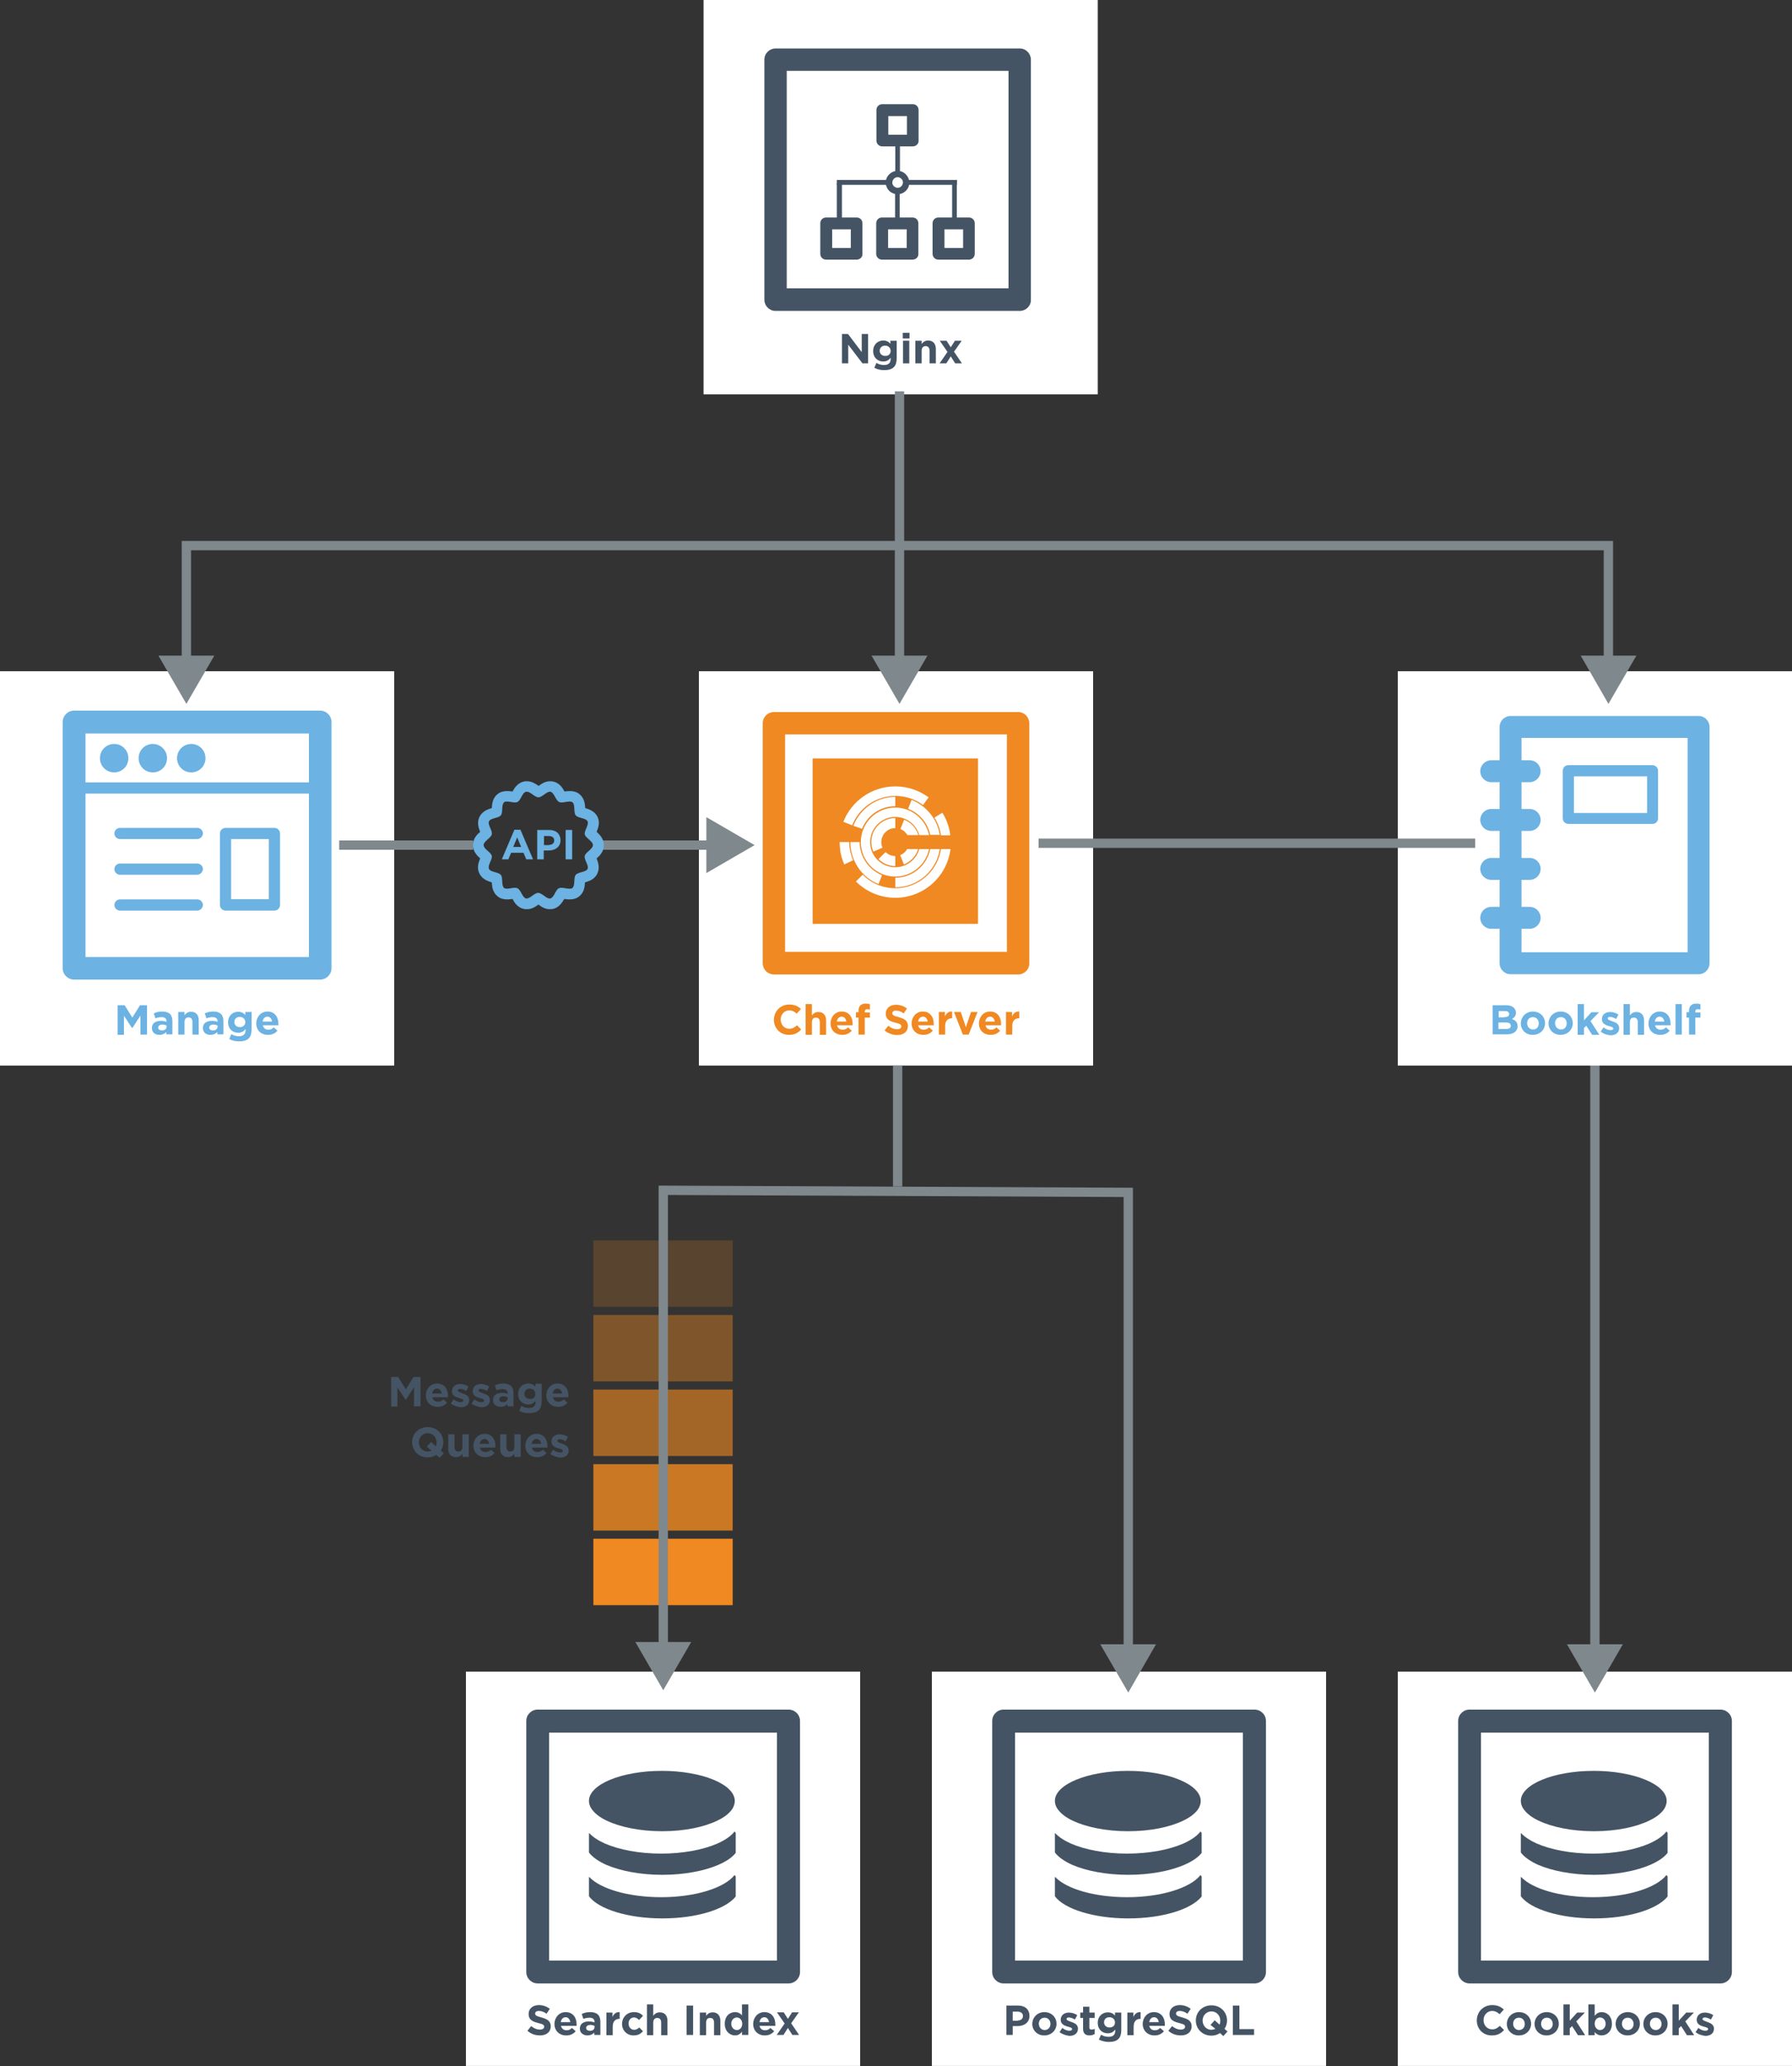 <?xml version="1.0" encoding="utf-8"?>
<!-- Generator: Adobe Illustrator 18.1.1, SVG Export Plug-In . SVG Version: 6.00 Build 0)  -->
<svg version="1.1" id="Layer_1" xmlns="http://www.w3.org/2000/svg" xmlns:xlink="http://www.w3.org/1999/xlink" x="0px" y="0px"
	 viewBox="0 0 769.2 886.5" enable-background="new 0 0 769.2 886.5" xml:space="preserve">
<rect x="0" y="0" width="769.2" height="886.5" fill="#333333" stroke="none"/>
<g>
	<g>
		<g>
			<rect x="302" y="0" fill="#FFFFFF" width="169.2" height="169.2"/>
			<g>
				<path fill="#445464" d="M361.4,143.3h2.6l5.9,7.8v-7.8h2.7v12.6h-2.4l-6.1-8v8h-2.7V143.3z"/>
				<path fill="#445464" d="M375.3,157.8l0.9-2.1c1,0.6,2,0.9,3.3,0.9c1.9,0,2.8-0.9,2.8-2.6v-0.5c-0.8,1-1.7,1.6-3.2,1.6
					c-2.3,0-4.3-1.6-4.3-4.5v0c0-2.9,2.1-4.5,4.3-4.5c1.5,0,2.4,0.6,3.1,1.4v-1.3h2.7v7.5c0,1.7-0.4,3-1.2,3.8
					c-0.9,0.9-2.3,1.3-4.2,1.3C378,158.8,376.6,158.5,375.3,157.8z M382.3,150.6L382.3,150.6c0-1.4-1-2.3-2.4-2.3
					c-1.3,0-2.3,0.9-2.3,2.2v0c0,1.3,1,2.2,2.3,2.2C381.3,152.8,382.3,151.9,382.3,150.6z"/>
				<path fill="#445464" d="M387.5,142.8h2.9v2.4h-2.9V142.8z M387.6,146.2h2.7v9.7h-2.7V146.2z"/>
				<path fill="#445464" d="M392.9,146.2h2.7v1.4c0.6-0.8,1.4-1.5,2.8-1.5c2.1,0,3.3,1.4,3.3,3.6v6.2H399v-5.4c0-1.3-0.6-2-1.7-2
					c-1,0-1.7,0.7-1.7,2v5.4h-2.7V146.2z"/>
				<path fill="#445464" d="M406.7,151l-3.3-4.8h2.9l1.8,2.8l1.8-2.8h2.9l-3.3,4.7l3.4,5H410l-1.9-3l-1.9,3h-2.9L406.7,151z"/>
			</g>
		</g>
	</g>
	<g>
		<g>
			<path fill="#445464" d="M437.7,133.4H332.9c-2.7,0-4.8-2.2-4.8-4.8v-103c0-2.7,2.2-4.8,4.8-4.8h104.8c2.7,0,4.8,2.2,4.8,4.8v103
				C442.6,131.2,440.4,133.4,437.7,133.4L437.7,133.4z M337.7,123.7h95.2V30.4h-95.2V123.7L337.7,123.7z"/>
		</g>
		<g>
			<g>
				<path fill="#445464" d="M381.7,81.9c-2-2-2-5.2,0-7.1c2-2,5.2-2,7.1,0c2,2,2,5.2,0,7.1C386.9,83.8,383.7,83.8,381.7,81.9
					L381.7,81.9z M386.9,76.7c-0.9-0.9-2.3-0.9-3.2,0c-0.9,0.9-0.9,2.4,0,3.2c0.9,0.9,2.4,0.9,3.2,0C387.8,79,387.8,77.5,386.9,76.7
					L386.9,76.7z"/>
			</g>
			<g>
				<path fill="#445464" d="M391.7,111.4h-13.1c-1.4,0-2.5-1.1-2.5-2.5V95.8c0-1.4,1.1-2.5,2.5-2.5h13.1c1.4,0,2.5,1.1,2.5,2.5v13.1
					C394.3,110.3,393.1,111.4,391.7,111.4L391.7,111.4z M381.2,106.4h8v-8h-8V106.4L381.2,106.4z"/>
			</g>
			<g>
				<path fill="#445464" d="M391.8,62.8h-13.1c-1.4,0-2.5-1.1-2.5-2.5V47.2c0-1.4,1.1-2.5,2.5-2.5h13.1c1.4,0,2.5,1.1,2.5,2.5v13.1
					C394.4,61.7,393.2,62.8,391.8,62.8L391.8,62.8z M381.3,57.8h8v-8h-8V57.8L381.3,57.8z"/>
			</g>
			<g>
				<path fill="#445464" d="M367.7,111.4h-13.1c-1.4,0-2.5-1.1-2.5-2.5V95.8c0-1.4,1.1-2.5,2.5-2.5h13.1c1.4,0,2.5,1.1,2.5,2.5v13.1
					C370.3,110.3,369.1,111.4,367.7,111.4L367.7,111.4z M357.2,106.4h8v-8h-8V106.4L357.2,106.4z"/>
			</g>
			<g>
				<path fill="#445464" d="M415.9,111.4h-13.1c-1.4,0-2.5-1.1-2.5-2.5V95.8c0-1.4,1.1-2.5,2.5-2.5h13.1c1.4,0,2.5,1.1,2.5,2.5v13.1
					C418.4,110.3,417.3,111.4,415.9,111.4L415.9,111.4z M405.4,106.4h8v-8h-8V106.4L405.4,106.4z"/>
			</g>
			<rect x="389.2" y="77.2" fill="#445464" width="21.6" height="2.1"/>
			<rect x="359.2" y="77.2" fill="#445464" width="21.6" height="2.1"/>
			<rect x="408.7" y="78.7" fill="#445464" width="2" height="15.2"/>
			<rect x="359.2" y="78.7" fill="#445464" width="2.2" height="15.3"/>
			<rect x="384.2" y="81.1" fill="#445464" width="2" height="15.2"/>
			<rect x="384.3" y="60.1" fill="#445464" width="2" height="15.2"/>
		</g>
	</g>
	<g>
		<g>
			<rect x="600" y="717.2" fill="#FFFFFF" width="169.2" height="169.2"/>
			<g>
				<path fill="#445464" d="M633.9,866.9L633.9,866.9c0-3.6,2.7-6.6,6.6-6.6c2.4,0,3.8,0.8,5,1.9l-1.8,2c-1-0.9-2-1.4-3.2-1.4
					c-2.1,0-3.7,1.8-3.7,3.9v0c0,2.2,1.5,4,3.7,4c1.4,0,2.3-0.6,3.3-1.5l1.8,1.8c-1.3,1.4-2.7,2.3-5.2,2.3
					C636.6,873.4,633.9,870.5,633.9,866.9z"/>
				<path fill="#445464" d="M646.8,868.4L646.8,868.4c0-2.8,2.2-5.1,5.2-5.1c3,0,5.2,2.2,5.2,5v0c0,2.8-2.2,5-5.2,5
					C649,873.4,646.8,871.1,646.8,868.4z M654.5,868.4L654.5,868.4c0-1.5-1-2.7-2.5-2.7c-1.6,0-2.5,1.2-2.5,2.6v0
					c0,1.4,1,2.7,2.5,2.7C653.6,871,654.5,869.8,654.5,868.4z"/>
				<path fill="#445464" d="M658.7,868.4L658.7,868.4c0-2.8,2.2-5.1,5.2-5.1c3,0,5.2,2.2,5.2,5v0c0,2.8-2.2,5-5.2,5
					C660.9,873.4,658.7,871.1,658.7,868.4z M666.5,868.4L666.5,868.4c0-1.5-1-2.7-2.5-2.7c-1.6,0-2.5,1.2-2.5,2.6v0
					c0,1.4,1,2.7,2.5,2.7C665.5,871,666.5,869.8,666.5,868.4z"/>
				<path fill="#445464" d="M671.1,860h2.7v7l3.2-3.5h3.3l-3.7,3.8l3.8,5.9h-3.1l-2.5-3.9l-1,1v2.9h-2.7V860z"/>
				<path fill="#445464" d="M684.5,871.9v1.3h-2.7V860h2.7v4.9c0.7-0.9,1.6-1.6,3-1.6c2.3,0,4.4,1.8,4.4,5v0c0,3.2-2.1,5-4.4,5
					C686.1,873.3,685.2,872.7,684.5,871.9z M689.2,868.3L689.2,868.3c0-1.6-1.1-2.7-2.4-2.7s-2.3,1.1-2.3,2.7v0
					c0,1.6,1.1,2.7,2.3,2.7S689.2,870,689.2,868.3z"/>
				<path fill="#445464" d="M693.5,868.4L693.5,868.4c0-2.8,2.2-5.1,5.2-5.1c3,0,5.2,2.2,5.2,5v0c0,2.8-2.2,5-5.2,5
					C695.7,873.4,693.5,871.1,693.5,868.4z M701.2,868.4L701.2,868.4c0-1.5-1-2.7-2.5-2.7c-1.6,0-2.5,1.2-2.5,2.6v0
					c0,1.4,1,2.7,2.5,2.7C700.3,871,701.2,869.8,701.2,868.4z"/>
				<path fill="#445464" d="M705.4,868.4L705.4,868.4c0-2.8,2.2-5.1,5.2-5.1c3,0,5.2,2.2,5.2,5v0c0,2.8-2.2,5-5.2,5
					C707.6,873.4,705.4,871.1,705.4,868.4z M713.2,868.4L713.2,868.4c0-1.5-1-2.7-2.5-2.7c-1.6,0-2.5,1.2-2.5,2.6v0
					c0,1.4,1,2.7,2.5,2.7C712.2,871,713.2,869.8,713.2,868.4z"/>
				<path fill="#445464" d="M717.9,860h2.7v7l3.2-3.5h3.3l-3.7,3.8l3.8,5.9h-3.1l-2.5-3.9l-1,1v2.9h-2.7V860z"/>
				<path fill="#445464" d="M727.8,871.9l1.2-1.8c1,0.8,2.1,1.2,3,1.2c0.8,0,1.2-0.3,1.2-0.7v0c0-0.6-0.9-0.8-2-1.1
					c-1.4-0.4-2.9-1-2.9-2.9v0c0-2,1.6-3.1,3.5-3.1c1.2,0,2.6,0.4,3.6,1.1l-1,1.9c-1-0.6-1.9-0.9-2.6-0.9c-0.7,0-1,0.3-1,0.7v0
					c0,0.5,0.9,0.8,2,1.2c1.3,0.5,2.9,1.1,2.9,2.9v0c0,2.1-1.6,3.1-3.7,3.1C730.5,873.3,729,872.9,727.8,871.9z"/>
			</g>
		</g>
		<g>
			<path fill="#445464" d="M684.3,823.1c14.7,0,27.1-3.9,31.5-9.4v-8.6c-0.2-0.2-0.3-0.4-0.5-0.6c-4.3,5.5-16.8,9.5-31.5,9.5
				c-14.1,0-26.1-3.6-30.9-8.7c-0.1,0-0.1,0.1-0.1,0.1v8.2C656.9,819.1,669.5,823.1,684.3,823.1z"/>
			<path fill="#445464" d="M660.2,800.1c6,2.6,14.6,4.3,24.1,4.3c9.5,0,18.1-1.7,24.1-4.3c2.8-1.2,5-2.6,6.6-4.2
				c0.3-0.3,0.5-0.6,0.8-0.9v-8.6c-0.2-0.2-0.3-0.4-0.5-0.6c-1.5,2-4.1,3.7-7.4,5.2c-6,2.6-14.6,4.3-24.1,4.3
				c-9.5,0-18.1-1.7-24.1-4.3c-2.9-1.3-5.2-2.8-6.8-4.5c0,0-0.1,0.1-0.1,0.1v8.2c0.1,0.1,0.2,0.3,0.3,0.4
				C654.6,797,657.1,798.7,660.2,800.1z"/>
			<path fill="#445464" d="M660.5,781.2c5.7,2.7,14.2,4.5,23.7,4.5c9.6,0,18.1-1.8,23.8-4.6c2.9-1.4,5-3,6.3-4.9
				c0.7-1.1,1.1-2.3,1.1-3.5c0-7.1-14-12.9-31.3-12.9c-17.3,0-31.3,5.8-31.3,12.9c0,1,0.3,2,0.8,2.9
				C654.9,777.8,657.3,779.7,660.5,781.2z"/>
			<path fill="#445464" d="M738.4,733.5H630.8c-2.7,0-4.9,2.2-4.9,4.9v107.7c0,2.7,2.2,4.9,4.9,4.9h107.7c2.7,0,4.9-2.2,4.9-4.9
				V738.4C743.4,735.7,741.2,733.5,738.4,733.5z M733.5,841.2h-97.8v-97.8h97.8V841.2z"/>
		</g>
	</g>
	<g>
		<g>
			<rect x="400" y="717.2" fill="#FFFFFF" width="169.2" height="169.2"/>
			<g>
				<path fill="#445464" d="M432,860.5h5.1c3,0,4.8,1.8,4.8,4.4v0c0,2.9-2.3,4.4-5.1,4.4h-2.1v3.8H432V860.5z M436.9,866.9
					c1.4,0,2.2-0.8,2.2-1.9v0c0-1.2-0.9-1.9-2.3-1.9h-2.1v3.9H436.9z"/>
				<path fill="#445464" d="M443.1,868.4L443.1,868.4c0-2.8,2.2-5.1,5.2-5.1c3,0,5.2,2.2,5.2,5v0c0,2.8-2.2,5-5.2,5
					C445.3,873.4,443.1,871.1,443.1,868.4z M450.9,868.4L450.9,868.4c0-1.5-1-2.7-2.5-2.7c-1.6,0-2.5,1.2-2.5,2.6v0
					c0,1.4,1,2.7,2.5,2.7C449.9,871,450.9,869.8,450.9,868.4z"/>
				<path fill="#445464" d="M454.8,871.9l1.2-1.8c1,0.8,2.1,1.2,3,1.2c0.8,0,1.2-0.3,1.2-0.7v0c0-0.6-0.9-0.8-2-1.1
					c-1.3-0.4-2.9-1-2.9-2.9v0c0-2,1.6-3.1,3.5-3.1c1.2,0,2.6,0.4,3.6,1.1l-1,1.9c-1-0.6-1.9-0.9-2.6-0.9c-0.7,0-1,0.3-1,0.7v0
					c0,0.5,0.9,0.8,2,1.2c1.4,0.5,2.9,1.1,2.9,2.9v0c0,2.1-1.6,3.1-3.7,3.1C457.6,873.3,456.1,872.9,454.8,871.9z"/>
				<path fill="#445464" d="M464.9,870.4v-4.6h-1.2v-2.3h1.2V861h2.7v2.5h2.3v2.3h-2.3v4.1c0,0.6,0.3,0.9,0.9,0.9
					c0.5,0,1-0.1,1.4-0.3v2.2c-0.6,0.3-1.2,0.6-2.2,0.6C466,873.3,464.9,872.6,464.9,870.4z"/>
				<path fill="#445464" d="M471.7,875.1l0.9-2.1c1,0.6,2,0.9,3.3,0.9c1.9,0,2.8-0.9,2.8-2.6v-0.5c-0.8,1-1.7,1.6-3.2,1.6
					c-2.3,0-4.3-1.6-4.3-4.5v0c0-2.9,2.1-4.5,4.3-4.5c1.5,0,2.4,0.6,3.1,1.4v-1.3h2.7v7.5c0,1.7-0.4,3-1.2,3.8
					c-0.9,0.9-2.3,1.3-4.2,1.3C474.4,876.1,472.9,875.7,471.7,875.1z M478.6,867.8L478.6,867.8c0-1.4-1-2.3-2.4-2.3
					s-2.3,0.9-2.3,2.2v0c0,1.3,1,2.2,2.3,2.2S478.6,869.2,478.6,867.8z"/>
				<path fill="#445464" d="M483.8,863.5h2.7v1.9c0.6-1.3,1.5-2.2,3.1-2.1v2.9h-0.1c-1.8,0-2.9,1.1-2.9,3.4v3.6h-2.7V863.5z"/>
				<path fill="#445464" d="M490.5,868.4L490.5,868.4c0-2.8,2-5.1,4.8-5.1c3.2,0,4.7,2.5,4.7,5.2c0,0.2,0,0.5,0,0.7h-6.7
					c0.3,1.2,1.1,1.9,2.4,1.9c0.9,0,1.6-0.3,2.3-1l1.6,1.4c-0.9,1.1-2.2,1.8-3.9,1.8C492.7,873.4,490.5,871.3,490.5,868.4z
					 M497.4,867.6c-0.2-1.2-0.9-2.1-2-2.1c-1.1,0-1.9,0.8-2.1,2.1H497.4z"/>
				<path fill="#445464" d="M501.5,871.3l1.6-2c1.1,0.9,2.3,1.5,3.8,1.5c1.1,0,1.8-0.5,1.8-1.2v0c0-0.7-0.4-1.1-2.5-1.6
					c-2.5-0.6-4.2-1.4-4.2-3.9v0c0-2.3,1.8-3.8,4.4-3.8c1.8,0,3.4,0.6,4.7,1.6l-1.4,2.1c-1.1-0.8-2.2-1.2-3.3-1.2s-1.6,0.5-1.6,1.1
					v0c0,0.8,0.5,1.1,2.7,1.7c2.6,0.7,4,1.6,4,3.8v0c0,2.5-1.9,3.9-4.6,3.9C504.9,873.3,503,872.7,501.5,871.3z"/>
				<path fill="#445464" d="M523.7,872.3c-1.1,0.7-2.3,1.1-3.7,1.1c-3.9,0-6.7-2.9-6.7-6.5v0c0-3.6,2.8-6.5,6.7-6.5
					c3.9,0,6.7,2.9,6.7,6.5v0c0,1.3-0.4,2.6-1.1,3.6l1.3,1.1l-1.8,2L523.7,872.3z M521.7,870.5l-2.1-1.7l1.8-2l2.1,1.9
					c0.2-0.5,0.3-1.1,0.3-1.7v0c0-2.2-1.6-4-3.8-4c-2.2,0-3.8,1.8-3.8,3.9v0c0,2.2,1.6,4,3.8,4C520.6,870.8,521.2,870.7,521.7,870.5
					z"/>
				<path fill="#445464" d="M529.2,860.5h2.8v10.1h6.3v2.5h-9.1V860.5z"/>
			</g>
		</g>
		<g>
			<path fill="#445464" d="M484.3,823.1c14.7,0,27.1-3.9,31.5-9.4v-8.6c-0.2-0.2-0.3-0.4-0.5-0.6c-4.3,5.5-16.8,9.5-31.5,9.5
				c-14.1,0-26.1-3.6-30.9-8.7c-0.1,0-0.1,0.1-0.1,0.1v8.2C456.9,819.1,469.5,823.1,484.3,823.1z"/>
			<path fill="#445464" d="M460.2,800.1c6,2.6,14.6,4.3,24.1,4.3c9.5,0,18.1-1.7,24.1-4.3c2.8-1.2,5-2.6,6.6-4.2
				c0.3-0.3,0.5-0.6,0.8-0.9v-8.6c-0.2-0.2-0.3-0.4-0.5-0.6c-1.5,2-4.1,3.7-7.4,5.2c-6,2.6-14.6,4.3-24.1,4.3
				c-9.5,0-18.1-1.7-24.1-4.3c-2.9-1.3-5.2-2.8-6.8-4.5c0,0-0.1,0.1-0.1,0.1v8.2c0.1,0.1,0.2,0.3,0.3,0.4
				C454.6,797,457.1,798.7,460.2,800.1z"/>
			<path fill="#445464" d="M460.5,781.2c5.7,2.7,14.2,4.5,23.7,4.5c9.6,0,18.1-1.8,23.8-4.6c2.9-1.4,5-3,6.3-4.9
				c0.7-1.1,1.1-2.3,1.1-3.5c0-7.1-14-12.9-31.3-12.9c-17.3,0-31.3,5.8-31.3,12.9c0,1,0.3,2,0.8,2.9
				C454.9,777.8,457.3,779.7,460.5,781.2z"/>
			<path fill="#445464" d="M538.4,733.5H430.8c-2.7,0-4.9,2.2-4.9,4.9v107.7c0,2.7,2.2,4.9,4.9,4.9h107.7c2.7,0,4.9-2.2,4.9-4.9
				V738.4C543.4,735.7,541.2,733.5,538.4,733.5z M533.5,841.2h-97.8v-97.8h97.8V841.2z"/>
		</g>
	</g>
	<g>
		<g>
			<rect x="200" y="717.2" fill="#FFFFFF" width="169.2" height="169.2"/>
			<g>
				<path fill="#445464" d="M226.4,871.3l1.6-2c1.1,0.9,2.3,1.5,3.8,1.5c1.1,0,1.8-0.5,1.8-1.2v0c0-0.7-0.4-1.1-2.5-1.6
					c-2.5-0.6-4.2-1.4-4.2-3.9v0c0-2.3,1.8-3.8,4.4-3.8c1.8,0,3.4,0.6,4.7,1.6l-1.4,2.1c-1.1-0.8-2.2-1.2-3.3-1.2
					c-1.1,0-1.6,0.5-1.6,1.1v0c0,0.8,0.5,1.1,2.7,1.7c2.6,0.7,4,1.6,4,3.8v0c0,2.5-1.9,3.9-4.6,3.9
					C229.8,873.3,227.9,872.7,226.4,871.3z"/>
				<path fill="#445464" d="M238,868.4L238,868.4c0-2.8,2-5.1,4.8-5.1c3.2,0,4.7,2.5,4.7,5.2c0,0.2,0,0.5,0,0.7h-6.7
					c0.3,1.2,1.1,1.9,2.4,1.9c0.9,0,1.6-0.3,2.3-1l1.6,1.4c-0.9,1.1-2.2,1.8-3.9,1.8C240.1,873.4,238,871.3,238,868.4z M244.8,867.6
					c-0.2-1.2-0.9-2.1-2-2.1c-1.1,0-1.9,0.8-2.1,2.1H244.8z"/>
				<path fill="#445464" d="M248.9,870.4L248.9,870.4c0-2.1,1.6-3.1,3.9-3.1c1,0,1.7,0.2,2.4,0.4v-0.2c0-1.1-0.7-1.8-2.1-1.8
					c-1,0-1.8,0.2-2.7,0.5l-0.7-2.1c1.1-0.5,2.1-0.8,3.7-0.8c1.5,0,2.6,0.4,3.3,1.1c0.7,0.7,1,1.8,1,3.1v5.6h-2.6v-1
					c-0.7,0.7-1.6,1.2-2.9,1.2C250.4,873.3,248.9,872.3,248.9,870.4z M255.2,869.7v-0.5c-0.5-0.2-1.1-0.4-1.7-0.4
					c-1.2,0-1.9,0.5-1.9,1.3v0c0,0.7,0.6,1.2,1.5,1.2C254.4,871.4,255.2,870.7,255.2,869.7z"/>
				<path fill="#445464" d="M260.2,863.5h2.7v1.9c0.6-1.3,1.5-2.2,3.1-2.1v2.9h-0.1c-1.8,0-2.9,1.1-2.9,3.4v3.6h-2.7V863.5z"/>
				<path fill="#445464" d="M267,868.4L267,868.4c0-2.8,2.1-5.1,5.1-5.1c1.8,0,3,0.6,3.9,1.6l-1.7,1.8c-0.6-0.6-1.2-1.1-2.2-1.1
					c-1.4,0-2.3,1.2-2.3,2.6v0c0,1.5,1,2.7,2.4,2.7c0.9,0,1.5-0.4,2.2-1l1.6,1.6c-0.9,1-2,1.8-3.9,1.8
					C269.1,873.4,267,871.1,267,868.4z"/>
				<path fill="#445464" d="M277.7,860h2.7v4.9c0.6-0.8,1.4-1.5,2.8-1.5c2.1,0,3.3,1.4,3.3,3.6v6.2h-2.7v-5.4c0-1.3-0.6-2-1.7-2
					c-1,0-1.7,0.7-1.7,2v5.4h-2.7V860z"/>
				<path fill="#445464" d="M294.7,860.5h2.8v12.6h-2.8V860.5z"/>
				<path fill="#445464" d="M300.4,863.5h2.7v1.4c0.6-0.8,1.4-1.5,2.8-1.5c2.1,0,3.3,1.4,3.3,3.6v6.2h-2.7v-5.4c0-1.3-0.6-2-1.7-2
					s-1.7,0.7-1.7,2v5.4h-2.7V863.5z"/>
				<path fill="#445464" d="M311.1,868.3L311.1,868.3c0-3.3,2.1-5,4.4-5c1.5,0,2.4,0.7,3,1.4V860h2.7v13.1h-2.7v-1.4
					c-0.7,0.9-1.6,1.6-3,1.6C313.3,873.3,311.1,871.6,311.1,868.3z M318.6,868.3L318.6,868.3c0-1.6-1.1-2.7-2.3-2.7s-2.4,1-2.4,2.7
					v0c0,1.6,1.1,2.7,2.4,2.7S318.6,869.9,318.6,868.3z"/>
				<path fill="#445464" d="M323.3,868.4L323.3,868.4c0-2.8,2-5.1,4.8-5.1c3.2,0,4.7,2.5,4.7,5.2c0,0.2,0,0.5,0,0.7H326
					c0.3,1.2,1.1,1.9,2.4,1.9c0.9,0,1.6-0.3,2.3-1l1.6,1.4c-0.9,1.1-2.2,1.8-3.9,1.8C325.4,873.4,323.3,871.3,323.3,868.4z
					 M330.1,867.6c-0.2-1.2-0.9-2.1-2-2.1c-1.1,0-1.9,0.8-2.1,2.1H330.1z"/>
				<path fill="#445464" d="M336.8,868.2l-3.3-4.8h2.9l1.8,2.8l1.8-2.8h2.9l-3.3,4.7l3.4,5h-2.9l-1.9-3l-1.9,3h-2.9L336.8,868.2z"/>
			</g>
		</g>
		<g>
			<path fill="#445464" d="M284.3,823.1c14.7,0,27.1-3.9,31.5-9.4v-8.6c-0.2-0.2-0.3-0.4-0.5-0.6c-4.3,5.5-16.8,9.5-31.5,9.5
				c-14.1,0-26.1-3.6-30.9-8.7c-0.1,0-0.1,0.1-0.1,0.1v8.2C256.9,819.1,269.5,823.1,284.3,823.1z"/>
			<path fill="#445464" d="M260.2,800.1c6,2.6,14.6,4.3,24.1,4.3c9.5,0,18.1-1.7,24.1-4.3c2.8-1.2,5-2.6,6.6-4.2
				c0.3-0.3,0.5-0.6,0.8-0.9v-8.6c-0.2-0.2-0.3-0.4-0.5-0.6c-1.5,2-4.1,3.7-7.4,5.2c-6,2.6-14.6,4.3-24.1,4.3
				c-9.5,0-18.1-1.7-24.1-4.3c-2.9-1.3-5.2-2.8-6.8-4.5c0,0-0.1,0.1-0.1,0.1v8.2c0.1,0.1,0.2,0.3,0.3,0.4
				C254.6,797,257.1,798.7,260.2,800.1z"/>
			<path fill="#445464" d="M260.5,781.2c5.7,2.7,14.2,4.5,23.7,4.5c9.6,0,18.1-1.8,23.8-4.6c2.9-1.4,5-3,6.3-4.9
				c0.7-1.1,1.1-2.3,1.1-3.5c0-7.1-14-12.9-31.3-12.9c-17.3,0-31.3,5.8-31.3,12.9c0,1,0.3,2,0.8,2.9
				C254.9,777.8,257.3,779.7,260.5,781.2z"/>
			<path fill="#445464" d="M338.4,733.5H230.8c-2.7,0-4.9,2.2-4.9,4.9v107.7c0,2.7,2.2,4.9,4.9,4.9h107.7c2.7,0,4.9-2.2,4.9-4.9
				V738.4C343.4,735.7,341.2,733.5,338.4,733.5z M333.5,841.2h-97.8v-97.8h97.8V841.2z"/>
		</g>
	</g>
	<g>
		<rect x="254.7" y="660.2" fill="#F08921" width="59.8" height="28.5"/>
		<rect x="254.7" y="532.2" fill="#F08921" fill-opacity="0.2" width="59.8" height="28.5"/>
		<rect x="254.7" y="564.2" fill="#F08921" fill-opacity="0.4" width="59.8" height="28.5"/>
		<rect x="254.7" y="596.2" fill="#F08921" fill-opacity="0.6" width="59.8" height="28.5"/>
		<rect x="254.7" y="628.2" fill="#F08921" fill-opacity="0.8" width="59.8" height="28.5"/>
	</g>
	<g>
		<rect x="300" y="288" fill="#FFFFFF" width="169.2" height="169.2"/>
		<g>
			<path fill="#F08921" d="M332.2,437.6L332.2,437.6c0-3.6,2.7-6.6,6.6-6.6c2.4,0,3.8,0.8,5,1.9l-1.8,2c-1-0.9-2-1.4-3.2-1.4
				c-2.1,0-3.7,1.8-3.7,3.9v0c0,2.2,1.5,4,3.7,4c1.4,0,2.3-0.6,3.3-1.5l1.8,1.8c-1.3,1.4-2.7,2.3-5.2,2.3
				C335,444.1,332.2,441.2,332.2,437.6z"/>
			<path fill="#F08921" d="M345.8,430.8h2.7v4.9c0.6-0.8,1.4-1.5,2.8-1.5c2.1,0,3.3,1.4,3.3,3.6v6.2h-2.7v-5.4c0-1.3-0.6-2-1.7-2
				c-1,0-1.7,0.7-1.7,2v5.4h-2.7V430.8z"/>
			<path fill="#F08921" d="M356.5,439.1L356.5,439.1c0-2.8,2-5.1,4.8-5.1c3.2,0,4.7,2.5,4.7,5.2c0,0.2,0,0.5,0,0.7h-6.7
				c0.3,1.2,1.1,1.9,2.4,1.9c0.9,0,1.6-0.3,2.3-1l1.6,1.4c-0.9,1.1-2.2,1.8-3.9,1.8C358.7,444.1,356.5,442.1,356.5,439.1z
				 M363.3,438.3c-0.2-1.2-0.9-2.1-2-2.1c-1.1,0-1.9,0.8-2.1,2.1H363.3z"/>
			<path fill="#F08921" d="M368.5,436.6h-1.1v-2.3h1.1v-0.6c0-1.1,0.3-1.8,0.8-2.3c0.5-0.5,1.2-0.8,2.2-0.8c0.9,0,1.4,0.1,1.9,0.3
				v2.3c-0.4-0.1-0.8-0.2-1.2-0.2c-0.6,0-1,0.3-1,1v0.4h2.2v2.2h-2.2v7.3h-2.7V436.6z"/>
			<path fill="#F08921" d="M379.7,442.1l1.6-2c1.1,0.9,2.3,1.5,3.8,1.5c1.1,0,1.8-0.5,1.8-1.2v0c0-0.7-0.4-1.1-2.5-1.6
				c-2.5-0.6-4.2-1.4-4.2-3.9v0c0-2.3,1.8-3.8,4.4-3.8c1.8,0,3.4,0.6,4.7,1.6l-1.4,2.1c-1.1-0.8-2.2-1.2-3.3-1.2s-1.6,0.5-1.6,1.1v0
				c0,0.8,0.5,1.1,2.7,1.7c2.6,0.7,4,1.6,4,3.8v0c0,2.5-1.9,3.9-4.6,3.9C383.2,444.1,381.2,443.4,379.7,442.1z"/>
			<path fill="#F08921" d="M391.3,439.1L391.3,439.1c0-2.8,2-5.1,4.8-5.1c3.2,0,4.7,2.5,4.7,5.2c0,0.2,0,0.5,0,0.7h-6.7
				c0.3,1.2,1.1,1.9,2.4,1.9c0.9,0,1.6-0.3,2.3-1l1.6,1.4c-0.9,1.1-2.2,1.8-3.9,1.8C393.5,444.1,391.3,442.1,391.3,439.1z
				 M398.2,438.3c-0.2-1.2-0.9-2.1-2-2.1c-1.1,0-1.9,0.8-2.1,2.1H398.2z"/>
			<path fill="#F08921" d="M402.9,434.2h2.7v1.9c0.6-1.3,1.5-2.2,3.1-2.1v2.9h-0.1c-1.8,0-2.9,1.1-2.9,3.4v3.6h-2.7V434.2z"/>
			<path fill="#F08921" d="M409.5,434.2h2.9l2.2,6.5l2.2-6.5h2.8l-3.8,9.7h-2.5L409.5,434.2z"/>
			<path fill="#F08921" d="M420.2,439.1L420.2,439.1c0-2.8,2-5.1,4.8-5.1c3.2,0,4.7,2.5,4.7,5.2c0,0.2,0,0.5,0,0.7h-6.7
				c0.3,1.2,1.1,1.9,2.4,1.9c0.9,0,1.6-0.3,2.3-1l1.6,1.4c-0.9,1.1-2.2,1.8-3.9,1.8C422.3,444.1,420.2,442.1,420.2,439.1z
				 M427,438.3c-0.2-1.2-0.9-2.1-2-2.1c-1.1,0-1.9,0.8-2.1,2.1H427z"/>
			<path fill="#F08921" d="M431.7,434.2h2.7v1.9c0.6-1.3,1.5-2.2,3.1-2.1v2.9h-0.1c-1.8,0-2.9,1.1-2.9,3.4v3.6h-2.7V434.2z"/>
		</g>
	</g>
	<g>
		<line fill="#E6E7E8" x1="684.6" y1="456.8" x2="684.6" y2="726.2"/>
		<g>
			<line fill="none" stroke="#7F888D" stroke-width="4" stroke-miterlimit="10" x1="684.6" y1="456.8" x2="684.6" y2="709"/>
			<g>
				<polygon fill="#7F888D" points="672.6,705.5 684.6,726.2 696.6,705.5 				"/>
			</g>
		</g>
	</g>
	<g>
		<rect x="0" y="288" fill="#FFFFFF" width="169.2" height="169.2"/>
		<g>
			<path fill="#6CB2E2" d="M50.5,431.3h3l3.3,5.3l3.3-5.3h3v12.6h-2.8v-8.2l-3.5,5.4h-0.1l-3.5-5.3v8.2h-2.7V431.3z"/>
			<path fill="#6CB2E2" d="M65.2,441.1L65.2,441.1c0-2.1,1.6-3.1,3.9-3.1c1,0,1.7,0.2,2.4,0.4v-0.2c0-1.1-0.7-1.8-2.1-1.8
				c-1,0-1.8,0.2-2.7,0.5l-0.7-2.1c1.1-0.5,2.1-0.8,3.7-0.8c1.5,0,2.6,0.4,3.3,1.1c0.7,0.7,1,1.8,1,3.1v5.6h-2.6v-1
				c-0.7,0.7-1.6,1.2-2.9,1.2C66.7,444.1,65.2,443,65.2,441.1z M71.5,440.5V440c-0.5-0.2-1.1-0.4-1.7-0.4c-1.2,0-1.9,0.5-1.9,1.3v0
				c0,0.7,0.6,1.2,1.5,1.2C70.6,442.2,71.5,441.5,71.5,440.5z"/>
			<path fill="#6CB2E2" d="M76.5,434.2h2.7v1.4c0.6-0.8,1.4-1.5,2.8-1.5c2.1,0,3.3,1.4,3.3,3.6v6.2h-2.7v-5.4c0-1.3-0.6-2-1.7-2
				c-1,0-1.7,0.7-1.7,2v5.4h-2.7V434.2z"/>
			<path fill="#6CB2E2" d="M87.1,441.1L87.1,441.1c0-2.1,1.6-3.1,3.9-3.1c1,0,1.7,0.2,2.4,0.4v-0.2c0-1.1-0.7-1.8-2.1-1.8
				c-1,0-1.8,0.2-2.7,0.5l-0.7-2.1c1.1-0.5,2.1-0.8,3.7-0.8c1.5,0,2.6,0.4,3.3,1.1c0.7,0.7,1,1.8,1,3.1v5.6h-2.6v-1
				c-0.7,0.7-1.6,1.2-2.9,1.2C88.6,444.1,87.1,443,87.1,441.1z M93.4,440.5V440c-0.5-0.2-1.1-0.4-1.7-0.4c-1.2,0-1.9,0.5-1.9,1.3v0
				c0,0.7,0.6,1.2,1.5,1.2C92.5,442.2,93.4,441.5,93.4,440.5z"/>
			<path fill="#6CB2E2" d="M98.4,445.8l0.9-2.1c1,0.6,2,0.9,3.3,0.9c1.9,0,2.8-0.9,2.8-2.6v-0.5c-0.8,1-1.7,1.6-3.2,1.6
				c-2.3,0-4.3-1.6-4.3-4.5v0c0-2.9,2.1-4.5,4.3-4.5c1.5,0,2.4,0.6,3.1,1.4v-1.3h2.7v7.5c0,1.7-0.4,3-1.2,3.8
				c-0.9,0.9-2.3,1.3-4.2,1.3C101.1,446.8,99.6,446.5,98.4,445.8z M105.3,438.6L105.3,438.6c0-1.4-1-2.3-2.4-2.3s-2.3,0.9-2.3,2.2v0
				c0,1.3,1,2.2,2.3,2.2S105.3,439.9,105.3,438.6z"/>
			<path fill="#6CB2E2" d="M110,439.1L110,439.1c0-2.8,2-5.1,4.8-5.1c3.2,0,4.7,2.5,4.7,5.2c0,0.2,0,0.5,0,0.7h-6.7
				c0.3,1.2,1.1,1.9,2.4,1.9c0.9,0,1.6-0.3,2.3-1l1.6,1.4c-0.9,1.1-2.2,1.8-3.9,1.8C112.1,444.1,110,442.1,110,439.1z M116.8,438.3
				c-0.2-1.2-0.9-2.1-2-2.1c-1.1,0-1.9,0.8-2.1,2.1H116.8z"/>
		</g>
	</g>
	<g>
		<g>
			<g>
				<path fill="#6CB2E2" d="M137.4,420.3H31.8c-2.7,0-4.9-2.2-4.9-4.9V309.8c0-2.7,2.2-4.9,4.9-4.9h105.6c2.7,0,4.9,2.2,4.9,4.9
					v105.6C142.3,418.1,140.1,420.3,137.4,420.3L137.4,420.3z M36.7,410.6h95.9v-95.9H36.7V410.6L36.7,410.6z"/>
			</g>
			<g>
				<path fill="#6CB2E2" d="M135.7,340.5H33.5c-1.3,0-2.4-1.1-2.4-2.4c0-1.3,1.1-2.4,2.4-2.4h102.1c1.3,0,2.4,1.1,2.4,2.4
					C138.1,339.4,137,340.5,135.7,340.5L135.7,340.5z"/>
			</g>
			<path fill="#6CB2E2" d="M49,319.2c-3.4,0-6.1,2.7-6.1,6.1c0,3.4,2.7,6.1,6.1,6.1c3.4,0,6.1-2.7,6.1-6.1
				C55.1,321.9,52.4,319.2,49,319.2L49,319.2z"/>
			<path fill="#6CB2E2" d="M65.6,319.2c-3.4,0-6.1,2.7-6.1,6.1c0,3.4,2.7,6.1,6.1,6.1c3.4,0,6.1-2.7,6.1-6.1
				C71.7,321.9,68.9,319.2,65.6,319.2L65.6,319.2z"/>
			<path fill="#6CB2E2" d="M82.1,319.2c-3.4,0-6.1,2.7-6.1,6.1c0,3.4,2.7,6.1,6.1,6.1c3.4,0,6.1-2.7,6.1-6.1
				C88.2,321.9,85.5,319.2,82.1,319.2L82.1,319.2z"/>
		</g>
		<g>
			<g>
				<path fill="#6CB2E2" d="M84.6,360H51.5c-1.3,0-2.4-1.1-2.4-2.4c0-1.3,1.1-2.4,2.4-2.4h33.2c1.3,0,2.4,1.1,2.4,2.4
					C87,358.9,86,360,84.6,360L84.6,360z"/>
			</g>
			<g>
				<path fill="#6CB2E2" d="M84.6,375.3H51.5c-1.3,0-2.4-1.1-2.4-2.4c0-1.3,1.1-2.4,2.4-2.4h33.2c1.3,0,2.4,1.1,2.4,2.4
					C87,374.2,86,375.3,84.6,375.3L84.6,375.3z"/>
			</g>
			<g>
				<path fill="#6CB2E2" d="M84.6,390.7H51.5c-1.3,0-2.4-1.1-2.4-2.4c0-1.3,1.1-2.4,2.4-2.4h33.2c1.3,0,2.4,1.1,2.4,2.4
					C87,389.6,86,390.7,84.6,390.7L84.6,390.7z"/>
			</g>
			<g>
				<path fill="#6CB2E2" d="M117.8,390.7h-21c-1.3,0-2.4-1.1-2.4-2.4v-30.7c0-1.3,1.1-2.4,2.4-2.4h21c1.3,0,2.4,1.1,2.4,2.4v30.7
					C120.2,389.6,119.1,390.7,117.8,390.7L117.8,390.7z M99.2,385.8h16.2V360H99.2V385.8L99.2,385.8z"/>
			</g>
		</g>
	</g>
	<g>
		<rect x="600" y="288" fill="#FFFFFF" width="169.2" height="169.2"/>
		<g>
			<path fill="#6CB2E2" d="M640.6,431.3h5.9c1.4,0,2.6,0.4,3.3,1.1c0.6,0.6,0.9,1.3,0.9,2.1v0c0,1.4-0.8,2.2-1.7,2.7
				c1.5,0.6,2.4,1.4,2.4,3.1v0c0,2.3-1.9,3.5-4.7,3.5h-6V431.3z M645.8,436.4c1.2,0,2-0.4,2-1.3v0c0-0.8-0.6-1.3-1.8-1.3h-2.7v2.7
				H645.8z M646.5,441.5c1.2,0,2-0.4,2-1.4v0c0-0.8-0.6-1.4-2.1-1.4h-3.2v2.8H646.5z"/>
			<path fill="#6CB2E2" d="M652.8,439.1L652.8,439.1c0-2.8,2.2-5.1,5.2-5.1c3,0,5.2,2.2,5.2,5v0c0,2.8-2.2,5-5.2,5
				C655,444.1,652.8,441.9,652.8,439.1z M660.5,439.1L660.5,439.1c0-1.5-1-2.7-2.5-2.7c-1.6,0-2.5,1.2-2.5,2.6v0
				c0,1.4,1,2.7,2.5,2.7C659.6,441.8,660.5,440.5,660.5,439.1z"/>
			<path fill="#6CB2E2" d="M664.7,439.1L664.7,439.1c0-2.8,2.2-5.1,5.2-5.1c3,0,5.2,2.2,5.2,5v0c0,2.8-2.2,5-5.2,5
				C667,444.1,664.7,441.9,664.7,439.1z M672.5,439.1L672.5,439.1c0-1.5-1-2.7-2.5-2.7c-1.6,0-2.5,1.2-2.5,2.6v0
				c0,1.4,1,2.7,2.5,2.7C671.6,441.8,672.5,440.5,672.5,439.1z"/>
			<path fill="#6CB2E2" d="M677.2,430.8h2.7v7l3.2-3.5h3.3l-3.7,3.8l3.8,5.9h-3.1l-2.5-3.9l-1,1v2.9h-2.7V430.8z"/>
			<path fill="#6CB2E2" d="M687.1,442.6l1.2-1.8c1,0.8,2.1,1.2,3,1.2c0.8,0,1.2-0.3,1.2-0.7v0c0-0.6-0.9-0.8-2-1.1
				c-1.3-0.4-2.9-1-2.9-2.9v0c0-2,1.6-3.1,3.5-3.1c1.2,0,2.6,0.4,3.6,1.1l-1,1.9c-1-0.6-1.9-0.9-2.6-0.9c-0.7,0-1,0.3-1,0.7v0
				c0,0.5,0.9,0.8,2,1.2c1.4,0.5,2.9,1.1,2.9,2.9v0c0,2.1-1.6,3.1-3.7,3.1C689.9,444.1,688.3,443.6,687.1,442.6z"/>
			<path fill="#6CB2E2" d="M696.9,430.8h2.7v4.9c0.6-0.8,1.4-1.5,2.8-1.5c2.1,0,3.3,1.4,3.3,3.6v6.2H703v-5.4c0-1.3-0.6-2-1.7-2
				s-1.7,0.7-1.7,2v5.4h-2.7V430.8z"/>
			<path fill="#6CB2E2" d="M707.6,439.1L707.6,439.1c0-2.8,2-5.1,4.8-5.1c3.2,0,4.7,2.5,4.7,5.2c0,0.2,0,0.5,0,0.7h-6.7
				c0.3,1.2,1.1,1.9,2.4,1.9c0.9,0,1.6-0.3,2.3-1l1.6,1.4c-0.9,1.1-2.2,1.8-3.9,1.8C709.7,444.1,707.6,442.1,707.6,439.1z
				 M714.4,438.3c-0.2-1.2-0.9-2.1-2-2.1c-1.1,0-1.9,0.8-2.1,2.1H714.4z"/>
			<path fill="#6CB2E2" d="M719.2,430.8h2.7v13.1h-2.7V430.8z"/>
			<path fill="#6CB2E2" d="M725,436.6h-1.1v-2.3h1.1v-0.6c0-1.1,0.3-1.8,0.8-2.3c0.5-0.5,1.2-0.8,2.2-0.8c0.9,0,1.4,0.1,1.9,0.3v2.3
				c-0.4-0.1-0.8-0.2-1.2-0.2c-0.6,0-1,0.3-1,1v0.4h2.2v2.2h-2.2v7.3H725V436.6z"/>
		</g>
	</g>
	<g>
		<g>
			<path fill="#6CB2E2" d="M709.3,353.5h-36.1c-1.3,0-2.4-1.1-2.4-2.4v-20.4c0-1.3,1-2.4,2.4-2.4h36.1c1.3,0,2.4,1.1,2.4,2.4v20.4
				C711.7,352.5,710.6,353.5,709.3,353.5L709.3,353.5z M675.6,348.8H707v-15.7h-31.4V348.8L675.6,348.8z"/>
		</g>
		<g>
			<g>
				<path fill="#6CB2E2" d="M729.1,418h-80.7c-2.6,0-4.7-2.1-4.7-4.7V311.9c0-2.6,2.1-4.7,4.7-4.7h80.7c2.6,0,4.7,2.1,4.7,4.7v101.4
					C733.8,415.9,731.7,418,729.1,418L729.1,418z M653.1,408.6h71.3v-92h-71.3V408.6L653.1,408.6z"/>
			</g>
			<g>
				<path fill="#6CB2E2" d="M656.6,335.6h-16.5c-2.6,0-4.7-2.1-4.7-4.7c0-2.6,2.1-4.7,4.7-4.7h16.5c2.6,0,4.7,2.1,4.7,4.7
					C661.3,333.4,659.2,335.6,656.6,335.6L656.6,335.6z"/>
			</g>
			<g>
				<path fill="#6CB2E2" d="M656.6,356.5h-16.5c-2.6,0-4.7-2.1-4.7-4.7c0-2.6,2.1-4.7,4.7-4.7h16.5c2.6,0,4.7,2.1,4.7,4.7
					C661.3,354.4,659.2,356.5,656.6,356.5L656.6,356.5z"/>
			</g>
			<g>
				<path fill="#6CB2E2" d="M656.6,377.5h-16.5c-2.6,0-4.7-2.1-4.7-4.7c0-2.6,2.1-4.7,4.7-4.7h16.5c2.6,0,4.7,2.1,4.7,4.7
					C661.3,375.4,659.2,377.5,656.6,377.5L656.6,377.5z"/>
			</g>
			<g>
				<path fill="#6CB2E2" d="M656.6,398.5h-16.5c-2.6,0-4.7-2.1-4.7-4.7c0-2.6,2.1-4.7,4.7-4.7h16.5c2.6,0,4.7,2.1,4.7,4.7
					C661.3,396.4,659.2,398.5,656.6,398.5L656.6,398.5z"/>
			</g>
		</g>
	</g>
	<g>
		<path fill="#445464" d="M167.9,590.8h3l3.3,5.3l3.3-5.3h3v12.6h-2.8v-8.2l-3.5,5.4h-0.1l-3.5-5.3v8.2h-2.7V590.8z"/>
		<path fill="#445464" d="M182.8,598.7L182.8,598.7c0-2.8,2-5.1,4.8-5.1c3.2,0,4.7,2.5,4.7,5.2c0,0.2,0,0.5,0,0.7h-6.7
			c0.3,1.2,1.1,1.9,2.4,1.9c0.9,0,1.6-0.3,2.3-1l1.6,1.4c-0.9,1.1-2.2,1.8-3.9,1.8C184.9,603.7,182.8,601.6,182.8,598.7z
			 M189.6,597.9c-0.2-1.2-0.9-2.1-2-2.1c-1.1,0-1.9,0.8-2.1,2.1H189.6z"/>
		<path fill="#445464" d="M193.5,602.2l1.2-1.8c1,0.8,2.1,1.2,3,1.2c0.8,0,1.2-0.3,1.2-0.7v0c0-0.6-0.9-0.8-2-1.1
			c-1.4-0.4-2.9-1-2.9-2.9v0c0-2,1.6-3.1,3.5-3.1c1.2,0,2.6,0.4,3.6,1.1l-1,1.9c-1-0.6-1.9-0.9-2.6-0.9c-0.7,0-1,0.3-1,0.7v0
			c0,0.5,0.9,0.8,2,1.2c1.4,0.5,2.9,1.1,2.9,2.9v0c0,2.1-1.6,3.1-3.7,3.1C196.3,603.6,194.8,603.2,193.5,602.2z"/>
		<path fill="#445464" d="M202.4,602.2l1.2-1.8c1,0.8,2.1,1.2,3,1.2c0.8,0,1.2-0.3,1.2-0.7v0c0-0.6-0.9-0.8-2-1.1
			c-1.4-0.4-2.9-1-2.9-2.9v0c0-2,1.6-3.1,3.5-3.1c1.2,0,2.6,0.4,3.6,1.1l-1,1.9c-1-0.6-1.9-0.9-2.6-0.9c-0.7,0-1,0.3-1,0.7v0
			c0,0.5,0.9,0.8,2,1.2c1.4,0.5,2.9,1.1,2.9,2.9v0c0,2.1-1.6,3.1-3.7,3.1C205.2,603.6,203.7,603.2,202.4,602.2z"/>
		<path fill="#445464" d="M211.6,600.7L211.6,600.7c0-2.1,1.6-3.1,3.9-3.1c1,0,1.7,0.2,2.4,0.4v-0.2c0-1.1-0.7-1.8-2.1-1.8
			c-1,0-1.8,0.2-2.7,0.5l-0.7-2.1c1.1-0.5,2.1-0.8,3.7-0.8c1.5,0,2.6,0.4,3.3,1.1c0.7,0.7,1,1.8,1,3.1v5.6h-2.6v-1
			c-0.7,0.7-1.6,1.2-2.9,1.2C213.1,603.6,211.6,602.6,211.6,600.7z M217.9,600v-0.5c-0.5-0.2-1.1-0.4-1.7-0.4
			c-1.2,0-1.9,0.5-1.9,1.3v0c0,0.7,0.6,1.2,1.5,1.2C217,601.7,217.9,601,217.9,600z"/>
		<path fill="#445464" d="M222.9,605.3l0.9-2.1c1,0.6,2,0.9,3.3,0.9c1.9,0,2.8-0.9,2.8-2.6v-0.5c-0.8,1-1.7,1.6-3.2,1.6
			c-2.2,0-4.3-1.6-4.3-4.5v0c0-2.9,2.1-4.5,4.3-4.5c1.5,0,2.4,0.6,3.1,1.4v-1.3h2.7v7.5c0,1.7-0.4,3-1.2,3.8
			c-0.9,0.9-2.3,1.3-4.2,1.3C225.6,606.4,224.1,606,222.9,605.3z M229.8,598.1L229.8,598.1c0-1.4-1-2.3-2.4-2.3
			c-1.3,0-2.3,0.9-2.3,2.2v0c0,1.3,1,2.2,2.3,2.2C228.8,600.4,229.8,599.5,229.8,598.1z"/>
		<path fill="#445464" d="M234.5,598.7L234.5,598.7c0-2.8,2-5.1,4.8-5.1c3.2,0,4.7,2.5,4.7,5.2c0,0.2,0,0.5,0,0.7h-6.7
			c0.3,1.2,1.1,1.9,2.4,1.9c0.9,0,1.6-0.3,2.3-1l1.6,1.4c-0.9,1.1-2.2,1.8-3.9,1.8C236.7,603.7,234.5,601.6,234.5,598.7z
			 M241.3,597.9c-0.2-1.2-0.9-2.1-2-2.1c-1.1,0-1.9,0.8-2.1,2.1H241.3z"/>
		<path fill="#445464" d="M187.3,624.2c-1.1,0.7-2.3,1.1-3.7,1.1c-3.9,0-6.7-2.9-6.7-6.5v0c0-3.6,2.8-6.5,6.7-6.5
			c3.9,0,6.7,2.9,6.7,6.5v0c0,1.3-0.4,2.6-1.1,3.6l1.3,1.1l-1.8,2L187.3,624.2z M185.3,622.4l-2.1-1.7l1.8-2l2.1,1.9
			c0.2-0.5,0.3-1.1,0.3-1.7v0c0-2.2-1.6-4-3.8-4c-2.2,0-3.8,1.8-3.8,3.9v0c0,2.2,1.6,4,3.8,4C184.2,622.7,184.8,622.6,185.3,622.4z"
			/>
		<path fill="#445464" d="M192.4,621.6v-6.2h2.7v5.4c0,1.3,0.6,2,1.7,2c1,0,1.7-0.7,1.7-2v-5.4h2.7v9.7h-2.7v-1.4
			c-0.6,0.8-1.4,1.5-2.8,1.5C193.6,625.2,192.4,623.8,192.4,621.6z"/>
		<path fill="#445464" d="M203.2,620.3L203.2,620.3c0-2.8,2-5.1,4.8-5.1c3.2,0,4.7,2.5,4.7,5.2c0,0.2,0,0.5,0,0.7H206
			c0.3,1.2,1.1,1.9,2.4,1.9c0.9,0,1.6-0.3,2.3-1l1.6,1.4c-0.9,1.1-2.2,1.8-3.9,1.8C205.4,625.3,203.2,623.2,203.2,620.3z M210,619.5
			c-0.2-1.2-0.9-2.1-2-2.1c-1.1,0-1.9,0.8-2.1,2.1H210z"/>
		<path fill="#445464" d="M214.7,621.6v-6.2h2.7v5.4c0,1.3,0.6,2,1.7,2c1,0,1.7-0.7,1.7-2v-5.4h2.7v9.7h-2.7v-1.4
			c-0.6,0.8-1.4,1.5-2.8,1.5C215.9,625.2,214.7,623.8,214.7,621.6z"/>
		<path fill="#445464" d="M225.5,620.3L225.5,620.3c0-2.8,2-5.1,4.8-5.1c3.2,0,4.7,2.5,4.7,5.2c0,0.2,0,0.5,0,0.7h-6.7
			c0.3,1.2,1.1,1.9,2.4,1.9c0.9,0,1.6-0.3,2.3-1l1.6,1.4c-0.9,1.1-2.2,1.8-3.9,1.8C227.6,625.3,225.5,623.2,225.5,620.3z
			 M232.3,619.5c-0.2-1.2-0.9-2.1-2-2.1c-1.1,0-1.9,0.8-2.1,2.1H232.3z"/>
		<path fill="#445464" d="M236.2,623.8l1.2-1.8c1,0.8,2.1,1.2,3,1.2c0.8,0,1.2-0.3,1.2-0.7v0c0-0.6-0.9-0.8-2-1.1
			c-1.4-0.4-2.9-1-2.9-2.9v0c0-2,1.6-3.1,3.5-3.1c1.2,0,2.6,0.4,3.6,1.1l-1,1.9c-1-0.6-1.9-0.9-2.6-0.9c-0.7,0-1,0.3-1,0.7v0
			c0,0.5,0.9,0.8,2,1.2c1.4,0.5,2.9,1.1,2.9,2.9v0c0,2.1-1.6,3.1-3.7,3.1C239,625.2,237.5,624.8,236.2,623.8z"/>
	</g>
	<g>
		<g>
			<polyline fill="none" stroke="#7F888D" stroke-width="4" stroke-miterlimit="10" points="284.7,708 284.7,510.7 484.3,511.6 
				484.3,709 			"/>
			<g>
				<polygon fill="#7F888D" points="296.7,704.5 284.7,725.2 272.7,704.5 				"/>
			</g>
			<g>
				<polygon fill="#7F888D" points="472.3,705.5 484.3,726.2 496.2,705.5 				"/>
			</g>
		</g>
	</g>
	<line fill="none" stroke="#7F888D" stroke-width="4" stroke-miterlimit="10" x1="385.3" y1="509.1" x2="385.3" y2="457.1"/>
	<path fill="none" stroke="#7F888D" stroke-width="4" stroke-miterlimit="10" d="M172.2,372.9"/>
	<g>
		<g>
			<line fill="#E6E7E8" x1="323.9" y1="362.6" x2="255.5" y2="362.6"/>
			<g>
				<line fill="none" stroke="#7F888D" stroke-width="4" stroke-miterlimit="10" x1="306.7" y1="362.6" x2="255.5" y2="362.6"/>
				<g>
					<polygon fill="#7F888D" points="303.2,350.6 323.9,362.6 303.2,374.6 					"/>
				</g>
			</g>
		</g>
		<g>
			<path fill="#6CB2E2" d="M226.2,339.7c1.5,0,3.4,2.4,4.9,2.4c1.6,0,3.4-2.4,4.9-2.4c0.1,0,0.2,0,0.3,0c1.6,0.4,2.2,3.7,3.7,4.4
				c0.3,0.1,0.6,0.2,1,0.2c1.1,0,2.4-0.4,3.5-0.4c0.5,0,0.9,0.1,1.2,0.3c1.3,1,0.4,4.3,1.4,5.6c1,1.3,4.4,1.1,5.1,2.6
				c0.7,1.5-1.5,4-1.2,5.6c0.4,1.6,3.5,2.9,3.5,4.6s-3.1,3-3.5,4.6c-0.4,1.6,1.9,4.2,1.2,5.6c-0.7,1.5-4.1,1.3-5.1,2.6
				c-1,1.3-0.1,4.5-1.4,5.6c-0.3,0.3-0.8,0.3-1.3,0.3c-1.1,0-2.4-0.4-3.5-0.4c-0.4,0-0.7,0.1-1,0.2c-1.5,0.7-2,4-3.7,4.4
				c-0.1,0-0.2,0-0.3,0c-1.5,0-3.3-2.4-4.9-2.4c-1.6,0-3.4,2.4-4.9,2.4c-0.1,0-0.2,0-0.3,0c-1.6-0.4-2.2-3.7-3.7-4.4
				c-0.3-0.1-0.6-0.2-1-0.2c-1.1,0-2.4,0.4-3.5,0.4c-0.5,0-0.9-0.1-1.2-0.3c-1.3-1-0.4-4.3-1.4-5.6c-1-1.3-4.4-1.1-5.1-2.6
				c-0.7-1.5,1.5-4,1.2-5.6c-0.4-1.6-3.5-2.9-3.5-4.6s3.1-3,3.5-4.6c0.4-1.6-1.9-4.2-1.2-5.6c0.7-1.5,4.1-1.3,5.1-2.6
				c1-1.3,0.1-4.5,1.4-5.6c0.3-0.3,0.8-0.3,1.2-0.3c1.1,0,2.4,0.4,3.5,0.4c0.4,0,0.7-0.1,1-0.2c1.5-0.7,2-4,3.7-4.4
				C226,339.7,226.1,339.7,226.2,339.7 M226.2,335.2c-0.4,0-0.9,0-1.3,0.1c-2.7,0.6-4.1,2.8-4.9,4.3c-0.7-0.1-1.5-0.2-2.3-0.2
				c-1.6,0-3,0.4-4.1,1.3c-2.2,1.7-2.4,4.3-2.5,6c-1.6,0.5-4.1,1.3-5.3,3.8c-1.2,2.5-0.3,4.9,0.3,6.4c-1.3,1.1-3.1,2.9-3.1,5.7
				c0,2.8,1.9,4.6,3.1,5.7c-0.6,1.5-1.6,4-0.3,6.5c1.2,2.5,3.7,3.3,5.3,3.8c0.1,1.7,0.3,4.2,2.5,6c1.1,0.9,2.5,1.3,4.1,1.3
				c0.8,0,1.6-0.1,2.3-0.2c0.8,1.5,2.1,3.7,4.9,4.3c0.4,0.1,0.9,0.1,1.3,0.1c2.1,0,3.7-1.1,4.9-2c1.2,0.9,2.8,2,4.9,2
				c0.4,0,0.9-0.1,1.3-0.1c2.7-0.6,4-2.8,4.9-4.3c0.7,0.1,1.5,0.2,2.3,0.2c1.6,0,3-0.4,4.1-1.3c2.2-1.7,2.4-4.3,2.5-6
				c1.6-0.5,4.1-1.2,5.3-3.8c1.2-2.5,0.3-4.9-0.3-6.5c1.3-1.1,3.1-2.9,3.1-5.7c0-2.8-1.9-4.6-3.1-5.7c0.6-1.5,1.6-3.9,0.4-6.4
				c-1.2-2.5-3.7-3.3-5.3-3.8c-0.1-1.7-0.3-4.2-2.5-6c-1.1-0.9-2.5-1.3-4.1-1.3c-0.8,0-1.6,0.1-2.3,0.2c-0.8-1.5-2.1-3.7-4.9-4.3
				c-0.4-0.1-0.9-0.1-1.3-0.1c-2.1,0-3.7,1.1-4.9,2C229.9,336.3,228.3,335.2,226.2,335.2L226.2,335.2z"/>
			<g>
				<path fill="#6CB2E2" d="M220.8,356h2.6l5.4,12.7h-2.9l-1.2-2.8h-5.3l-1.2,2.8h-2.8L220.8,356z M223.7,363.4l-1.7-4.1l-1.7,4.1
					H223.7z"/>
				<path fill="#6CB2E2" d="M230.7,356.1h5.1c3,0,4.8,1.8,4.8,4.4v0c0,2.9-2.3,4.4-5.1,4.4h-2.1v3.8h-2.8V356.1z M235.7,362.5
					c1.4,0,2.2-0.8,2.2-1.9v0c0-1.2-0.9-1.9-2.3-1.9h-2.1v3.9H235.7z"/>
				<path fill="#6CB2E2" d="M242.8,356.1h2.8v12.6h-2.8V356.1z"/>
			</g>
		</g>
		<line fill="#E6E7E8" stroke="#7F888D" stroke-width="4" stroke-miterlimit="10" x1="203.1" y1="362.6" x2="145.6" y2="362.6"/>
	</g>
	<g>
		<g>
			<path fill="#F08921" d="M437,418.1H332.2c-2.7,0-4.8-2.2-4.8-4.8v-103c0-2.7,2.2-4.8,4.8-4.8H437c2.7,0,4.8,2.2,4.8,4.8v103
				C441.9,415.9,439.7,418.1,437,418.1L437,418.1z M337,408.4h95.2v-93.3H337V408.4L337,408.4z"/>
		</g>
		<path fill="#F08921" d="M348.8,325.4v71h71v-71H348.8z M384.3,337.4c5.4,0,10.3,1.8,14.3,4.7l-2.4,3.3c-3.3-2.5-7.4-3.9-11.9-3.9
			c-8.4,0-15.6,5.2-18.5,12.6l-3.8-1.5C365.5,343.7,374.2,337.4,384.3,337.4z M369,361.3c0,6.4,4,11.9,9.6,14.2l-1.5,3.8
			c-3.6-1.4-6.6-3.9-8.7-7c-2.1-3.1-3.4-6.9-3.4-11H369z M366.3,354.3c1.4-3.6,3.9-6.7,7-8.9c3.1-2.2,6.9-3.5,11-3.5v4
			c-6.5,0-12,4-14.3,9.7L366.3,354.3z M369.5,361.3c0-8.2,6.6-14.8,14.8-14.8c7.1,0,13.1,5.1,14.5,11.8h-4.2
			c-1.3-4.5-5.4-7.8-10.3-7.8c-5.9,0-10.8,4.8-10.8,10.8s4.8,10.8,10.8,10.8c4.9,0,9-3.3,10.3-7.8h4.2c-1.4,6.7-7.4,11.8-14.5,11.8
			C376.2,376.1,369.5,369.5,369.5,361.3z M389.5,358.3c-0.7-1.2-1.7-2.1-3-2.6l1.6-4c2.9,1.1,5.2,3.6,6.1,6.6H389.5z M394.1,364.3
			c-0.9,3-3.2,5.4-6.1,6.6l-1.6-4c1.3-0.5,2.3-1.4,3-2.6H394.1z M378.3,361.3c0,0.9,0.2,1.7,0.5,2.4l-3.9,1.7
			c-0.6-1.3-0.9-2.7-0.9-4.1c0-5.7,4.6-10.3,10.3-10.3v4.3C381,355.3,378.3,358,378.3,361.3z M384.3,367.3v4.3c-2.8,0-5.4-1.2-7.2-3
			l3-3C381.2,366.6,382.7,367.3,384.3,367.3z M384.3,376.6c7.4,0,13.6-5.3,15-12.3h4.1c-1.4,9.3-9.5,16.4-19.1,16.4V376.6z
			 M399.3,358.3c-1-5.2-4.7-9.4-9.5-11.3l1.5-3.8c6.3,2.5,11,8.2,12.1,15H399.3z M362.4,370.9c-0.4-0.9-0.7-1.8-1-2.7
			c0-0.1,0-0.1-0.1-0.2c0-0.2-0.1-0.3-0.1-0.5c0-0.1-0.1-0.3-0.1-0.4c0-0.1-0.1-0.3-0.1-0.4c0-0.2-0.1-0.3-0.1-0.5
			c0-0.1-0.1-0.2-0.1-0.3c0-0.2-0.1-0.4-0.1-0.6c0-0.1,0-0.1,0-0.2c0-0.3-0.1-0.5-0.1-0.8c0,0,0,0,0-0.1c-0.1-0.9-0.2-1.9-0.2-2.9
			h4.1c0,0.9,0.1,1.8,0.2,2.6c0,0.1,0,0.3,0.1,0.4c0,0.2,0.1,0.3,0.1,0.4c0,0.1,0,0.2,0,0.2c0,0.2,0.1,0.4,0.1,0.6c0,0,0,0.1,0,0.1
			c0.1,0.2,0.1,0.4,0.2,0.6c0,0,0,0,0,0c0.1,0.2,0.1,0.5,0.2,0.7c0.2,0.8,0.5,1.5,0.8,2.2L362.4,370.9z M384.3,385.2
			c-6.6,0-12.6-2.7-16.9-7l2.9-2.9c3.6,3.6,8.5,5.8,14,5.8c9.9,0,18.2-7.3,19.6-16.8h4.1C406.5,376.1,396.5,385.2,384.3,385.2z
			 M403.9,358.3c-0.4-2.7-1.4-5.3-2.8-7.5l3.4-2.1c1.8,2.9,3,6.1,3.4,9.7H403.9z"/>
	</g>
	<line fill="#E6E7E8" stroke="#7F888D" stroke-width="4" stroke-miterlimit="10" x1="633.2" y1="361.8" x2="445.8" y2="361.8"/>
	<g>
		<g>
			<polyline fill="none" stroke="#7F888D" stroke-width="4" stroke-miterlimit="10" points="80,284.8 80,234.1 386.1,234.1 
				386.1,284.8 			"/>
			<g>
				<polygon fill="#7F888D" points="92,281.3 80,302 68,281.3 				"/>
			</g>
			<g>
				<polygon fill="#7F888D" points="374.1,281.3 386.1,302 398.1,281.3 				"/>
			</g>
		</g>
	</g>
	<g>
		<g>
			<polyline fill="none" stroke="#7F888D" stroke-width="4" stroke-miterlimit="10" points="690.4,284.8 690.4,234.1 386.1,234.1 
				386.1,167.9 			"/>
			<g>
				<polygon fill="#7F888D" points="702.4,281.3 690.4,302 678.5,281.3 				"/>
			</g>
		</g>
	</g>
</g>
</svg>
